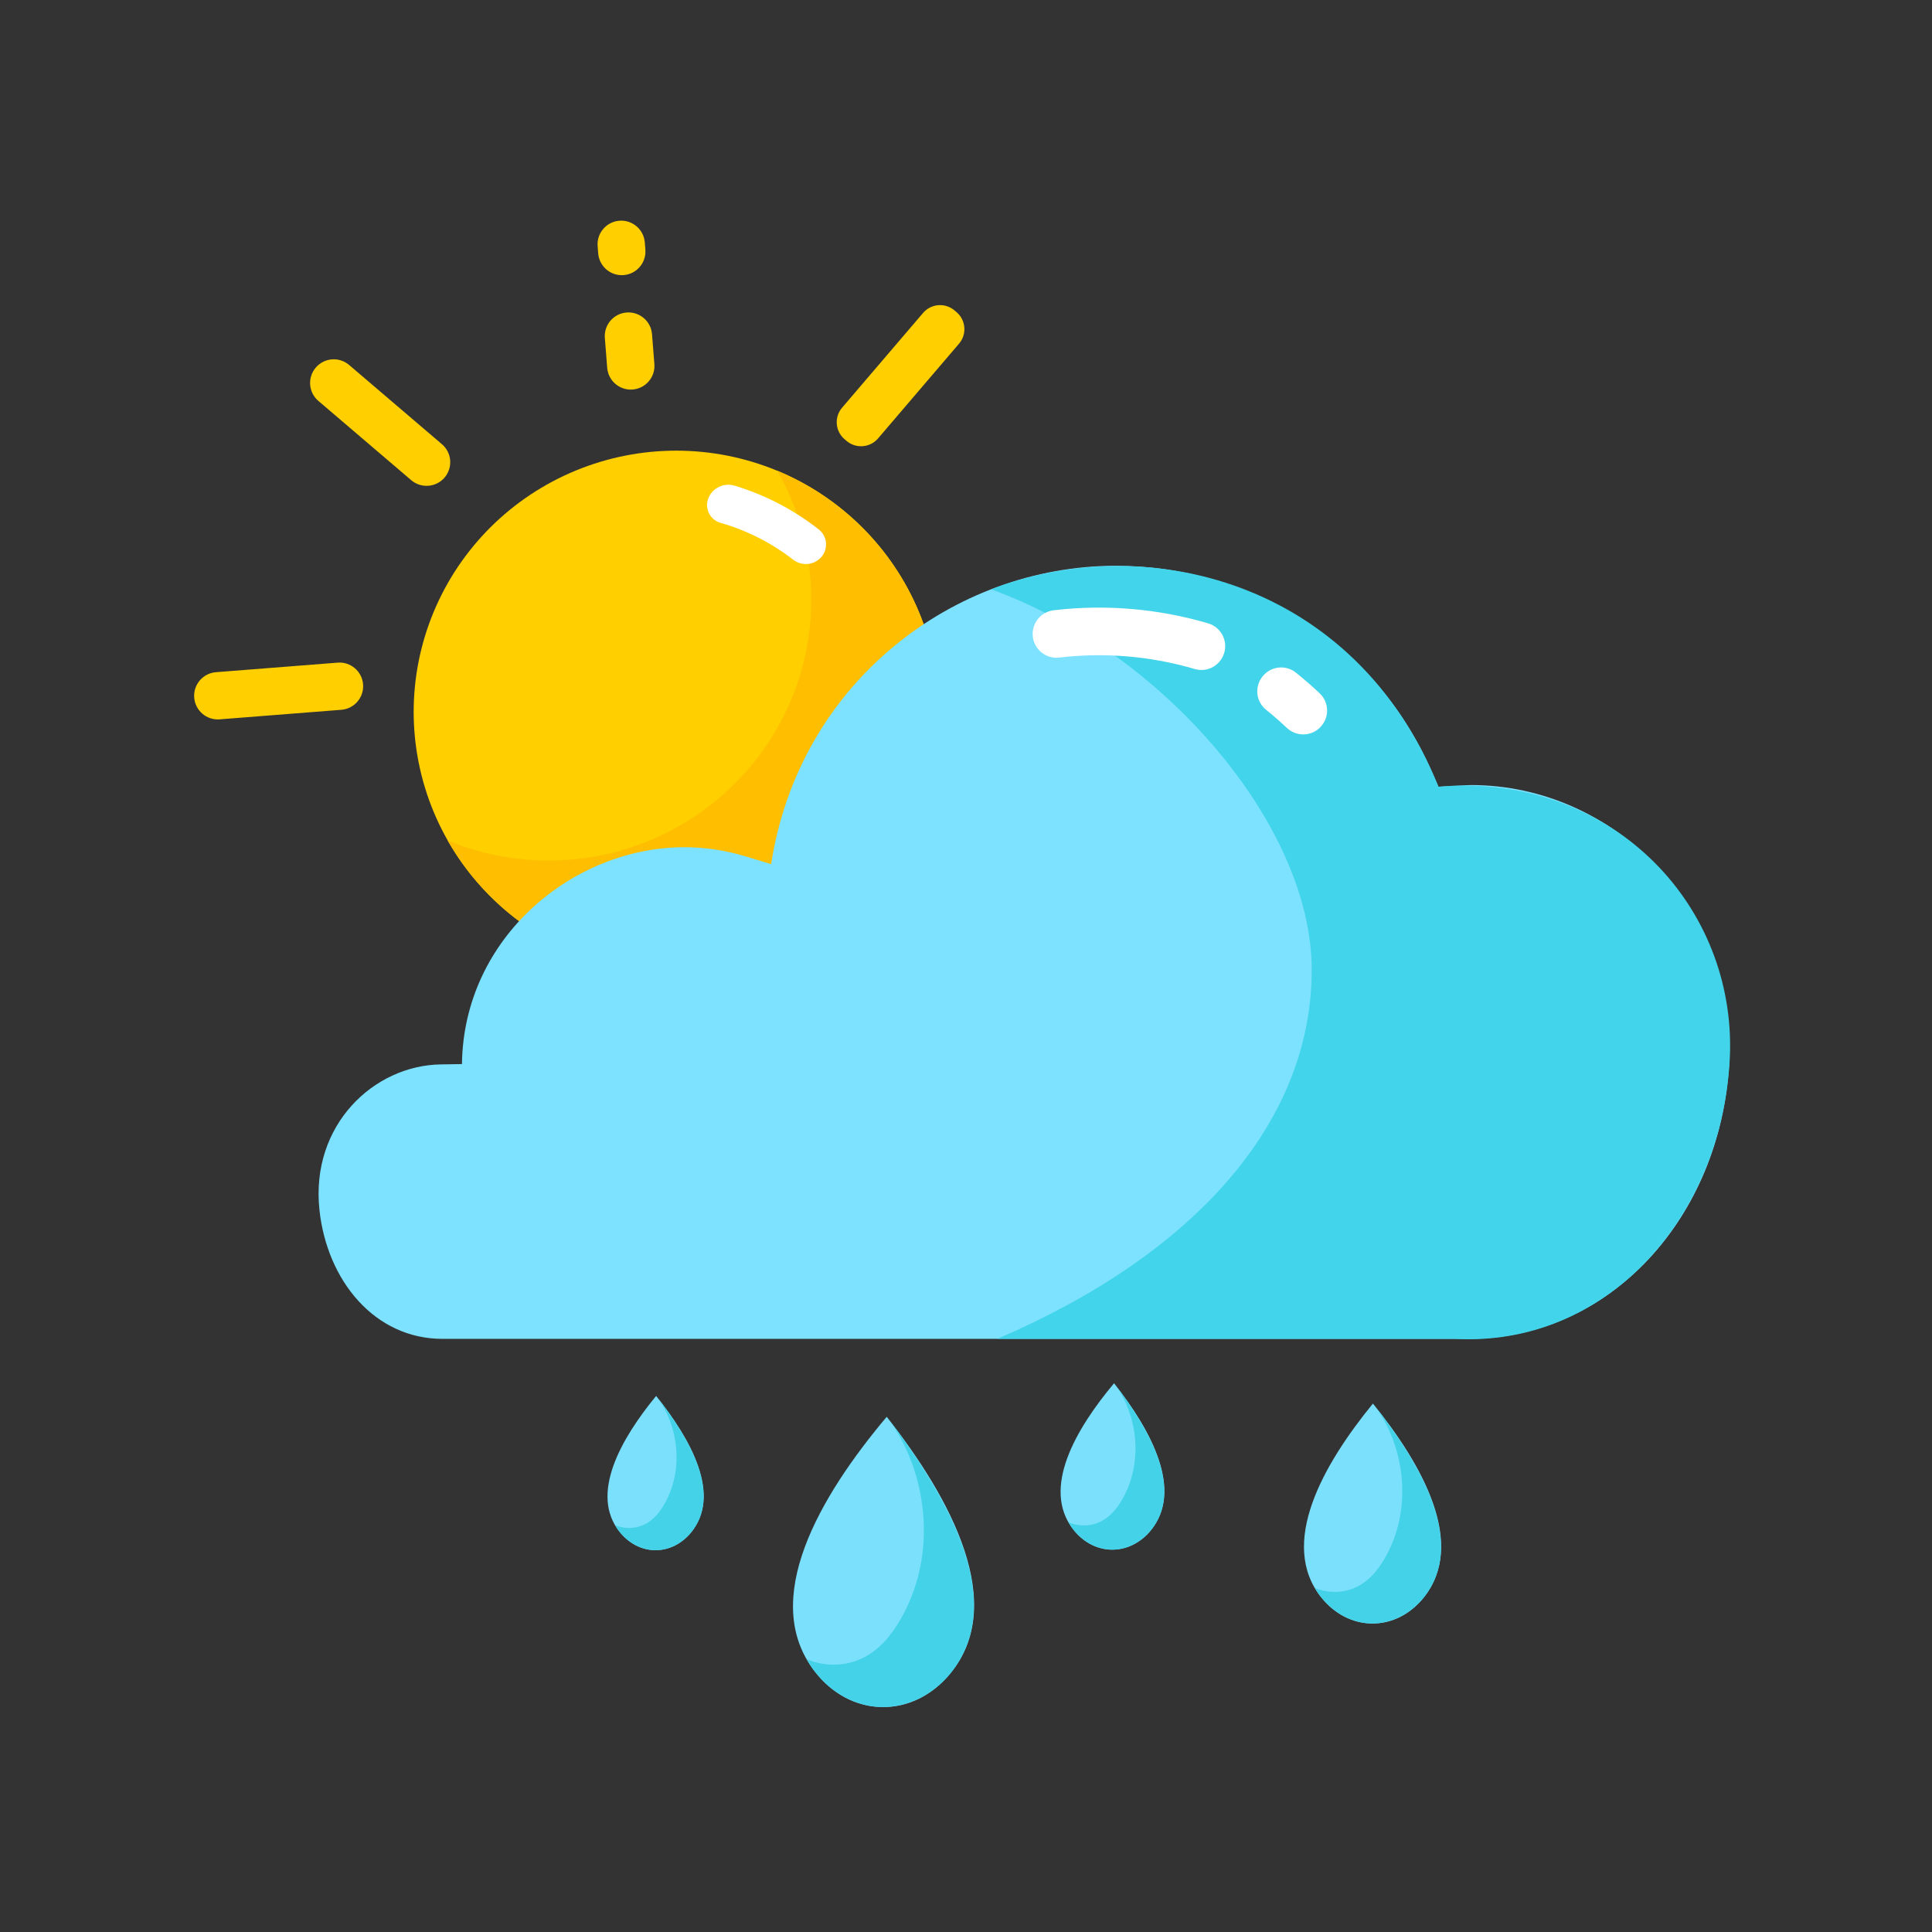 <svg xmlns="http://www.w3.org/2000/svg" xmlns:xlink="http://www.w3.org/1999/xlink" width="1080" zoomAndPan="magnify" viewBox="0 0 810 810" height="1080" preserveAspectRatio="xMidYMid meet" version="1.0"><rect x="0" y="0" width="810" height="810" fill="#333333" stroke="none"/><defs><clipPath id="9c8b2f4d60"><path d="M 250 92.07 L 271 92.07 L 271 116 L 250 116 Z M 250 92.07 " clip-rule="nonzero"/></clipPath></defs><g clip-path="url(#9c8b2f4d60)"><path fill="#ffcf00" d="M 270.336 101.648 L 270.574 104.672 C 271.004 110.129 266.926 114.902 261.461 115.332 C 256 115.762 251.227 111.684 250.797 106.227 L 250.559 103.203 C 250.129 97.742 254.207 92.973 259.668 92.543 C 265.129 92.113 269.906 96.191 270.336 101.648 Z M 270.336 101.648 " fill-opacity="1" fill-rule="nonzero"/></g><path fill="#ffcf00" d="M 146.375 153.02 L 185.289 186.242 C 189.453 189.797 189.945 196.055 186.387 200.219 C 182.828 204.379 176.57 204.871 172.402 201.316 L 133.488 168.094 C 129.32 164.539 128.828 158.281 132.387 154.117 C 135.945 149.953 142.207 149.461 146.375 153.02 Z M 146.375 153.02 " fill-opacity="1" fill-rule="nonzero"/><path fill="#ffcf00" d="M 90.531 281.824 L 141.555 277.816 C 147.016 277.387 151.793 281.461 152.223 286.922 C 152.652 292.379 148.574 297.152 143.109 297.582 L 92.086 301.59 C 86.625 302.02 81.852 297.941 81.422 292.484 C 80.992 287.027 85.074 282.254 90.531 281.824 Z M 90.531 281.824 " fill-opacity="1" fill-rule="nonzero"/><path fill="#ffcf00" d="M 402.082 144.082 L 368.129 183.809 C 364.766 187.742 358.852 188.207 354.918 184.848 L 354.082 184.137 C 350.148 180.777 349.684 174.867 353.043 170.934 L 386.996 131.207 C 390.359 127.273 396.273 126.809 400.211 130.168 L 401.043 130.879 C 404.977 134.238 405.441 140.152 402.082 144.082 Z M 402.082 144.082 " fill-opacity="1" fill-rule="nonzero"/><path fill="#ffcf00" d="M 273.363 140.125 L 274.348 152.645 C 274.777 158.102 270.699 162.875 265.234 163.305 C 259.773 163.734 255 159.656 254.57 154.199 L 253.586 141.68 C 253.156 136.223 257.234 131.449 262.695 131.02 C 268.156 130.59 272.934 134.668 273.363 140.125 Z M 273.363 140.125 " fill-opacity="1" fill-rule="nonzero"/><path fill="#ffcf00" d="M 393.621 298.461 C 393.621 300.254 393.574 302.047 393.488 303.836 C 393.398 305.625 393.266 307.414 393.09 309.195 C 392.914 310.98 392.691 312.758 392.43 314.531 C 392.164 316.305 391.855 318.07 391.504 319.828 C 391.152 321.586 390.758 323.336 390.32 325.074 C 389.883 326.812 389.402 328.539 388.879 330.254 C 388.355 331.969 387.793 333.672 387.184 335.359 C 386.578 337.047 385.93 338.719 385.238 340.375 C 384.551 342.031 383.82 343.668 383.051 345.289 C 382.277 346.91 381.469 348.508 380.621 350.09 C 379.77 351.672 378.883 353.23 377.957 354.77 C 377.031 356.305 376.066 357.82 375.066 359.309 C 374.066 360.801 373.027 362.266 371.953 363.703 C 370.883 365.145 369.773 366.555 368.629 367.941 C 367.488 369.328 366.309 370.684 365.102 372.012 C 363.891 373.34 362.648 374.637 361.375 375.906 C 360.102 377.172 358.797 378.41 357.461 379.613 C 356.125 380.816 354.762 381.988 353.371 383.125 C 351.977 384.262 350.555 385.363 349.109 386.43 C 347.66 387.5 346.188 388.531 344.691 389.527 C 343.191 390.523 341.672 391.48 340.125 392.402 C 338.582 393.324 337.012 394.207 335.426 395.051 C 333.836 395.898 332.227 396.703 330.598 397.469 C 328.969 398.234 327.324 398.961 325.656 399.648 C 323.992 400.332 322.312 400.977 320.617 401.582 C 318.922 402.188 317.211 402.746 315.484 403.27 C 313.762 403.789 312.027 404.266 310.277 404.703 C 308.531 405.137 306.773 405.531 305.004 405.879 C 303.238 406.23 301.465 406.535 299.68 406.801 C 297.898 407.062 296.113 407.281 294.32 407.457 C 292.523 407.633 290.73 407.766 288.93 407.852 C 287.129 407.941 285.328 407.984 283.527 407.984 C 281.727 407.984 279.926 407.941 278.125 407.852 C 276.324 407.766 274.531 407.633 272.738 407.457 C 270.945 407.281 269.156 407.062 267.375 406.801 C 265.59 406.535 263.816 406.23 262.051 405.879 C 260.281 405.531 258.523 405.137 256.777 404.703 C 255.031 404.266 253.293 403.789 251.57 403.27 C 249.844 402.746 248.137 402.188 246.438 401.582 C 244.742 400.977 243.062 400.332 241.398 399.648 C 239.73 398.961 238.086 398.234 236.457 397.469 C 234.828 396.703 233.219 395.898 231.629 395.051 C 230.043 394.207 228.473 393.324 226.93 392.402 C 225.383 391.48 223.863 390.523 222.363 389.527 C 220.867 388.531 219.395 387.5 217.945 386.43 C 216.5 385.363 215.078 384.262 213.688 383.125 C 212.293 381.988 210.93 380.816 209.594 379.613 C 208.258 378.41 206.953 377.172 205.68 375.906 C 204.406 374.637 203.164 373.34 201.953 372.012 C 200.746 370.684 199.566 369.328 198.426 367.941 C 197.281 366.555 196.176 365.145 195.102 363.703 C 194.027 362.266 192.988 360.801 191.988 359.309 C 190.988 357.82 190.023 356.305 189.098 354.77 C 188.172 353.23 187.285 351.672 186.434 350.09 C 185.586 348.508 184.777 346.91 184.004 345.289 C 183.234 343.668 182.504 342.031 181.816 340.375 C 181.125 338.719 180.477 337.047 179.871 335.359 C 179.266 333.672 178.699 331.969 178.176 330.254 C 177.652 328.539 177.172 326.812 176.734 325.074 C 176.297 323.336 175.902 321.586 175.551 319.828 C 175.199 318.07 174.891 316.305 174.625 314.531 C 174.363 312.758 174.141 310.98 173.965 309.195 C 173.789 307.414 173.656 305.625 173.566 303.836 C 173.48 302.047 173.434 300.254 173.434 298.461 C 173.434 296.668 173.48 294.879 173.566 293.086 C 173.656 291.297 173.789 289.512 173.965 287.727 C 174.141 285.941 174.363 284.164 174.625 282.391 C 174.891 280.617 175.199 278.852 175.551 277.094 C 175.902 275.336 176.297 273.59 176.734 271.852 C 177.172 270.109 177.652 268.383 178.176 266.668 C 178.699 264.953 179.266 263.254 179.871 261.566 C 180.477 259.879 181.125 258.207 181.816 256.551 C 182.504 254.895 183.234 253.254 184.004 251.637 C 184.777 250.016 185.586 248.414 186.434 246.832 C 187.285 245.254 188.172 243.691 189.098 242.156 C 190.023 240.617 190.988 239.105 191.988 237.613 C 192.988 236.125 194.027 234.66 195.102 233.219 C 196.176 231.781 197.281 230.367 198.426 228.98 C 199.566 227.598 200.746 226.238 201.953 224.91 C 203.164 223.582 204.406 222.285 205.68 221.02 C 206.953 219.75 208.258 218.516 209.594 217.312 C 210.93 216.105 212.293 214.938 213.688 213.801 C 215.078 212.664 216.5 211.559 217.945 210.492 C 219.395 209.426 220.867 208.395 222.363 207.398 C 223.863 206.402 225.383 205.441 226.93 204.52 C 228.473 203.602 230.043 202.715 231.629 201.871 C 233.219 201.027 234.828 200.223 236.457 199.453 C 238.086 198.688 239.734 197.961 241.398 197.277 C 243.062 196.59 244.742 195.945 246.438 195.34 C 248.137 194.738 249.844 194.176 251.57 193.656 C 253.293 193.137 255.031 192.656 256.777 192.223 C 258.523 191.785 260.281 191.395 262.051 191.043 C 263.816 190.695 265.59 190.387 267.375 190.125 C 269.156 189.863 270.945 189.641 272.738 189.465 C 274.531 189.289 276.324 189.16 278.125 189.07 C 279.926 188.984 281.727 188.938 283.527 188.938 C 285.328 188.938 287.129 188.984 288.93 189.07 C 290.73 189.16 292.523 189.289 294.32 189.465 C 296.113 189.641 297.898 189.863 299.68 190.125 C 301.465 190.387 303.238 190.695 305.004 191.043 C 306.773 191.395 308.531 191.785 310.277 192.223 C 312.027 192.656 313.762 193.137 315.484 193.656 C 317.211 194.176 318.922 194.738 320.617 195.34 C 322.312 195.945 323.992 196.59 325.656 197.277 C 327.324 197.961 328.969 198.688 330.598 199.453 C 332.227 200.223 333.836 201.027 335.426 201.871 C 337.012 202.715 338.582 203.602 340.125 204.52 C 341.672 205.441 343.191 206.402 344.691 207.398 C 346.188 208.395 347.66 209.426 349.109 210.492 C 350.555 211.559 351.977 212.664 353.371 213.801 C 354.762 214.938 356.125 216.105 357.461 217.312 C 358.797 218.516 360.102 219.75 361.375 221.02 C 362.648 222.285 363.891 223.582 365.102 224.91 C 366.309 226.238 367.488 227.598 368.629 228.98 C 369.773 230.367 370.883 231.781 371.953 233.219 C 373.027 234.66 374.066 236.125 375.066 237.613 C 376.066 239.105 377.031 240.617 377.957 242.156 C 378.883 243.691 379.77 245.254 380.621 246.832 C 381.469 248.414 382.277 250.016 383.051 251.637 C 383.82 253.254 384.551 254.895 385.238 256.551 C 385.93 258.207 386.578 259.879 387.184 261.566 C 387.793 263.254 388.355 264.953 388.879 266.668 C 389.402 268.383 389.883 270.109 390.32 271.852 C 390.758 273.59 391.152 275.336 391.504 277.094 C 391.855 278.852 392.164 280.617 392.43 282.391 C 392.691 284.164 392.914 285.941 393.09 287.727 C 393.266 289.512 393.398 291.297 393.488 293.086 C 393.574 294.879 393.621 296.668 393.621 298.461 Z M 393.621 298.461 " fill-opacity="1" fill-rule="nonzero"/><path fill="#ffbe00" d="M 325.891 197.348 C 334.957 213.262 340.137 231.656 340.137 251.254 C 340.137 311.742 290.844 360.777 230.043 360.777 C 215.031 360.777 200.719 357.785 187.68 352.371 C 206.59 385.574 242.426 407.984 283.527 407.984 C 344.328 407.984 393.621 358.949 393.621 298.461 C 393.621 252.91 365.664 213.859 325.891 197.348 Z M 325.891 197.348 " fill-opacity="1" fill-rule="nonzero"/><path fill="#ffffff" d="M 343.25 221.949 C 332.801 213.754 320.852 207.496 308.008 203.621 C 303.484 202.258 298.664 204.555 296.965 208.945 C 295.324 213.188 297.664 217.938 302.055 219.195 C 313.18 222.375 323.531 227.668 332.578 234.668 C 335.441 236.887 339.395 237.086 342.465 235.156 C 342.488 235.141 342.512 235.125 342.535 235.109 C 347.262 232.137 347.641 225.395 343.25 221.949 Z M 343.25 221.949 " fill-opacity="1" fill-rule="nonzero"/><path fill="#7be0fc" d="M 575.605 588.453 C 554.617 614.129 535.941 647.223 553.953 669.73 C 559.586 676.766 567.195 680.652 575.379 680.672 C 583.566 680.691 591.195 676.844 596.859 669.832 C 614.98 647.41 596.469 614.227 575.605 588.453 Z M 575.605 588.453 " fill-opacity="1" fill-rule="nonzero"/><path fill="#43d2e8" d="M 575.605 588.453 C 586.527 602.348 590.52 622.105 586.246 639.195 C 584.715 645.312 582.156 651.277 578.582 656.48 C 575.332 661.215 571.027 665.035 565.406 666.621 C 560.789 667.922 555.734 667.625 551.301 665.789 C 551.422 665.84 551.586 666.266 551.652 666.371 C 551.852 666.703 552.039 667.043 552.246 667.371 C 553.074 668.711 554.141 669.977 555.184 671.156 C 556.148 672.246 557.199 673.258 558.32 674.188 C 560.574 676.055 563.113 677.59 565.824 678.703 C 567.539 679.406 569.328 679.945 571.16 680.273 C 580.473 681.969 589.879 677.824 596.012 670.859 C 600.57 665.68 603.344 659 603.984 652.148 C 604.621 645.305 603.336 638.402 601.199 631.914 C 598.625 624.102 594.816 616.723 590.551 609.711 C 586.039 602.305 580.957 595.262 575.605 588.453 Z M 575.605 588.453 " fill-opacity="1" fill-rule="nonzero"/><path fill="#7be0fc" d="M 467.07 579.941 C 450.961 599.176 436.535 624.051 449.961 641.238 C 454.156 646.613 459.879 649.621 466.07 649.711 C 472.266 649.801 478.07 646.957 482.418 641.703 C 496.332 624.902 482.625 599.629 467.07 579.941 Z M 467.07 579.941 " fill-opacity="1" fill-rule="nonzero"/><path fill="#43d2e8" d="M 467.07 579.941 C 475.211 590.551 478.051 605.535 474.664 618.43 C 473.449 623.043 471.461 627.531 468.711 631.438 C 466.207 634.988 462.914 637.844 458.652 638.992 C 455.145 639.934 451.324 639.664 447.988 638.238 C 448.078 638.277 448.199 638.598 448.246 638.68 C 448.395 638.934 448.531 639.191 448.684 639.441 C 449.297 640.465 450.094 641.43 450.871 642.332 C 451.594 643.164 452.379 643.941 453.219 644.656 C 454.906 646.09 456.812 647.27 458.855 648.137 C 460.148 648.688 461.496 649.105 462.875 649.375 C 469.906 650.742 477.062 647.688 481.766 642.473 C 485.262 638.594 487.418 633.566 487.965 628.387 C 488.508 623.215 487.594 617.98 486.039 613.051 C 484.16 607.117 481.348 601.5 478.18 596.156 C 474.84 590.516 471.059 585.141 467.07 579.941 Z M 467.07 579.941 " fill-opacity="1" fill-rule="nonzero"/><path fill="#7be0fc" d="M 275.082 585.254 C 260.316 603.223 247.156 626.402 259.754 642.219 C 263.691 647.164 269.02 649.902 274.758 649.93 C 280.5 649.961 285.855 647.273 289.844 642.367 C 302.594 626.676 289.668 603.371 275.082 585.254 Z M 275.082 585.254 " fill-opacity="1" fill-rule="nonzero"/><path fill="#43d2e8" d="M 275.082 585.254 C 282.719 595.02 285.48 608.883 282.453 620.863 C 281.367 625.148 279.562 629.324 277.047 632.973 C 274.762 636.285 271.73 638.957 267.789 640.059 C 264.551 640.965 261.004 640.746 257.902 639.453 C 257.984 639.488 258.102 639.789 258.145 639.863 C 258.285 640.094 258.418 640.332 258.559 640.566 C 259.137 641.504 259.879 642.395 260.613 643.223 C 261.285 643.992 262.02 644.699 262.809 645.355 C 264.383 646.672 266.16 647.754 268.062 648.535 C 269.262 649.035 270.52 649.41 271.801 649.648 C 278.328 650.852 284.934 647.965 289.246 643.09 C 292.453 639.465 294.41 634.785 294.871 629.98 C 295.332 625.18 294.441 620.34 292.953 615.785 C 291.164 610.301 288.508 605.121 285.527 600.195 C 282.375 594.988 278.824 590.039 275.082 585.254 Z M 275.082 585.254 " fill-opacity="1" fill-rule="nonzero"/><path fill="#7be0fc" d="M 371.762 593.996 C 343.578 627.484 318.305 670.809 341.652 700.855 C 348.949 710.25 358.922 715.52 369.723 715.699 C 380.527 715.879 390.668 710.945 398.277 701.801 C 422.617 672.555 398.809 628.406 371.762 593.996 Z M 371.762 593.996 " fill-opacity="1" fill-rule="nonzero"/><path fill="#43d2e8" d="M 371.762 593.996 C 385.918 612.535 390.809 638.691 384.844 661.164 C 382.711 669.211 379.219 677.031 374.398 683.836 C 370.023 690.02 364.27 694.984 356.82 696.969 C 350.703 698.602 344.039 698.109 338.223 695.609 C 338.379 695.676 338.59 696.242 338.672 696.383 C 338.93 696.824 339.168 697.273 339.434 697.715 C 340.496 699.496 341.883 701.184 343.238 702.762 C 344.492 704.219 345.859 705.574 347.32 706.82 C 350.262 709.332 353.582 711.402 357.137 712.922 C 359.391 713.887 361.742 714.625 364.148 715.102 C 376.41 717.512 388.902 712.219 397.129 703.141 C 403.242 696.391 407.027 687.629 408 678.598 C 408.977 669.574 407.406 660.441 404.707 651.84 C 401.461 641.477 396.574 631.668 391.074 622.336 C 385.273 612.477 378.699 603.082 371.762 593.996 Z M 371.762 593.996 " fill-opacity="1" fill-rule="nonzero"/><path fill="#7ce2ff" d="M 616.738 329.133 C 615.621 329.133 614.523 329.215 613.43 329.297 L 603.09 329.848 L 600.168 323.223 C 576.375 269.25 524.395 237.211 467.746 237.211 C 399.68 237.211 334.988 286.402 323.309 362.297 L 312.879 359.125 C 304.32 356.523 295.594 355.199 286.945 355.199 C 240.508 355.199 194.355 392.832 193.676 446.121 L 184.773 446.258 C 156.738 446.684 130.137 471.637 133.926 507.219 C 137.078 536.883 157.074 561.328 185.535 561.328 L 615.566 561.328 C 675.867 561.328 721.062 509.77 724.926 446.672 C 728.922 381.406 677.039 329.133 616.738 329.133 Z M 616.738 329.133 " fill-opacity="1" fill-rule="nonzero"/><path fill="#41d4ea" d="M 609.883 329.398 C 607.906 329.449 605.043 329.75 603.09 329.844 C 567.957 242.84 480.168 222.371 415.535 247.051 C 487.598 273.262 549.949 345.879 549.949 406.594 C 549.949 471.195 499.93 526.289 418.098 561.328 L 609.883 561.328 C 672.707 564.828 721.016 511.684 725.145 445.27 C 728.984 383.422 680.543 327.574 609.883 329.398 Z M 609.883 329.398 " fill-opacity="1" fill-rule="nonzero"/><path fill="#ffffff" d="M 432.957 266.273 L 432.957 266.285 C 433.25 272.051 438.359 276.371 444.098 275.691 C 463.27 273.414 482.625 275.113 500.945 280.5 C 505.625 281.875 510.609 279.598 512.703 275.191 C 515.348 269.637 512.379 263.051 506.473 261.316 C 485.621 255.203 463.59 253.273 441.766 255.855 C 436.547 256.473 432.695 261.027 432.957 266.273 Z M 432.957 266.273 " fill-opacity="1" fill-rule="nonzero"/><path fill="#ffffff" d="M 553.281 290.68 C 550.059 287.633 546.719 284.73 543.277 281.977 C 538.738 278.344 532.043 279.438 528.828 284.285 L 528.766 284.379 C 525.926 288.66 526.832 294.391 530.836 297.605 C 533.812 299.996 536.699 302.508 539.488 305.148 C 543.586 309.02 550.055 308.809 553.805 304.598 L 553.883 304.512 C 557.457 300.496 557.188 294.371 553.281 290.68 Z M 553.281 290.68 " fill-opacity="1" fill-rule="nonzero"/></svg>